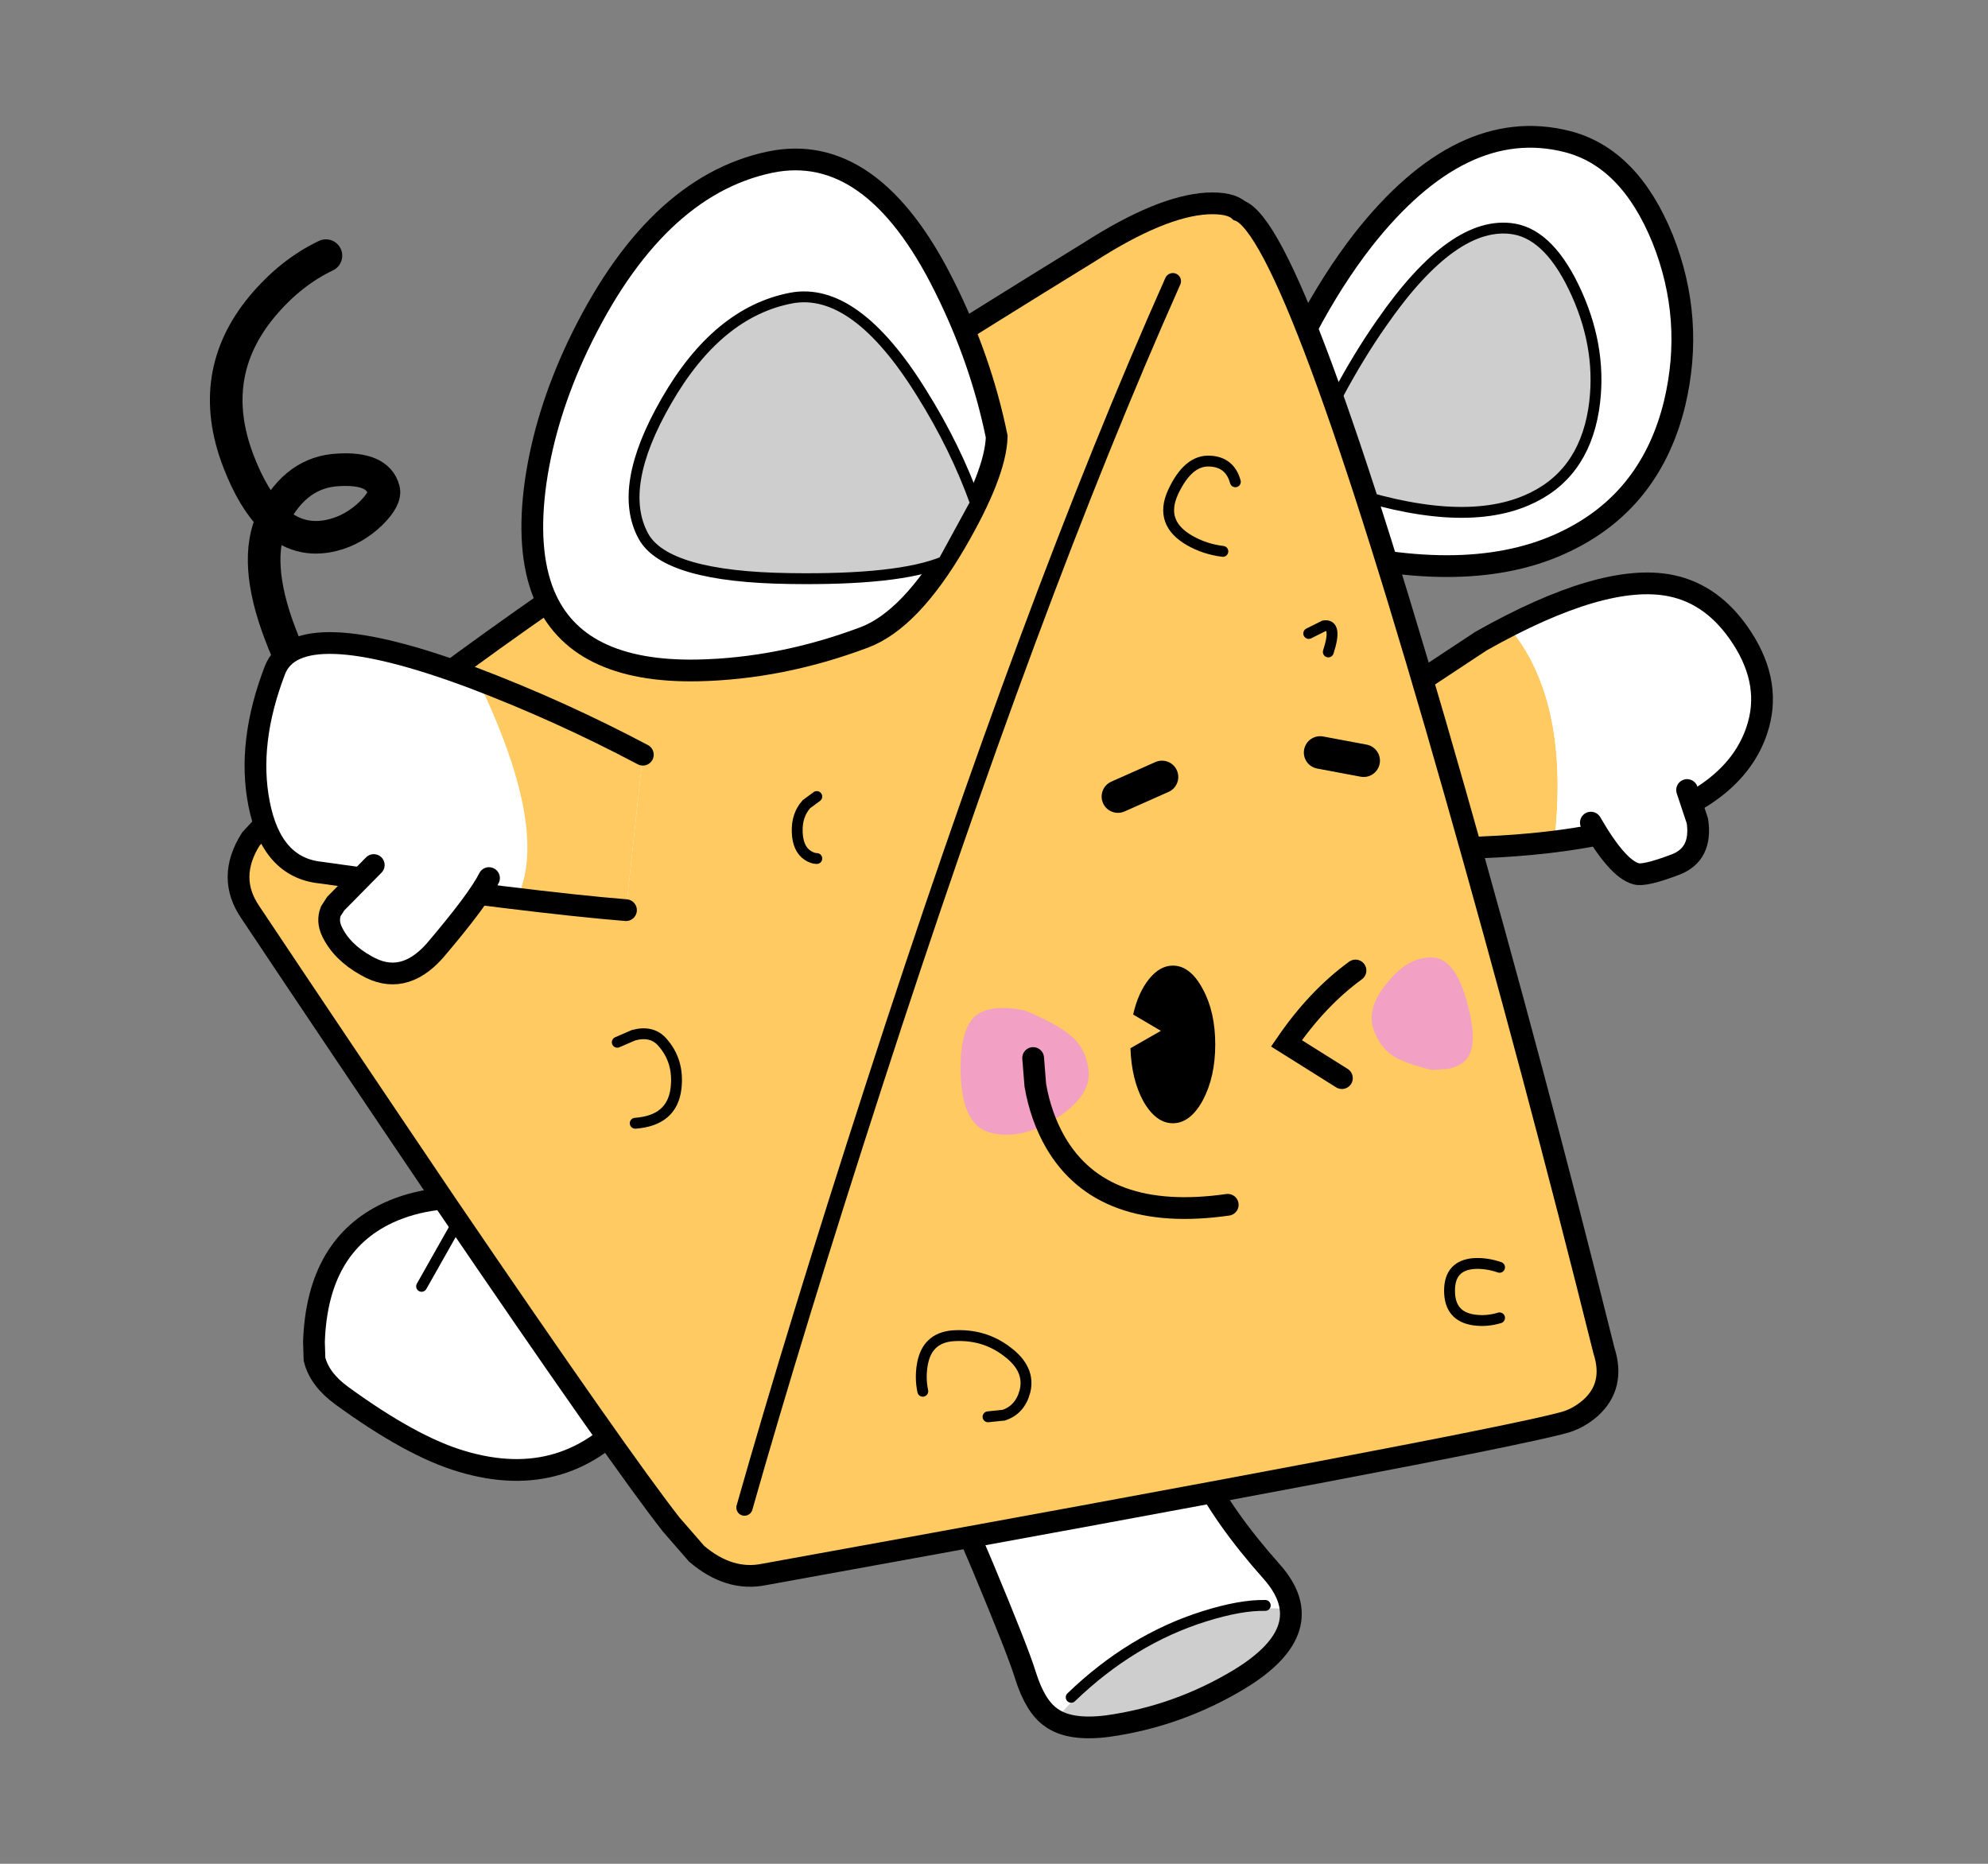 
<svg xmlns="http://www.w3.org/2000/svg" version="1.1" xmlns:xlink="http://www.w3.org/1999/xlink" preserveAspectRatio="none" x="0px" y="0px" width="64px" height="60px" viewBox="0 0 64 60">
<rect x="0" y="0" width="64" height="60" fill="#808080" stroke="none"/>
<defs>
<g id="Duplicate_Items_Folder_fdnd4545466_copy_2_Layer2_0_MEMBER_0_FILL">
<path fill="#FFFFFF" stroke="none" d="
M 140.9 47.05
Q 138.3 43.05 134.35 42.25 128.15 41 116.9 47.35
L 106.9 53.95 108.15 66.35
Q 138.3 67.25 142.25 55.6 143.7 51.35 140.9 47.05 Z"/>
</g>

<g id="Duplicate_Items_Folder_fdnd4545466_copy_2_Layer2_0_MEMBER_1_MEMBER_0_FILL">
<path fill="#FFCA61" stroke="none" d="
M 106.9 53.95
L 108.15 66.35
Q 116.45 66.6 123.65 65.7 125.1 52.7 119.4 46 115.2 48.2 110.6 51.3
L 106.9 53.95 Z"/>
</g>

<g id="Duplicate_Items_Folder_fdnd4545466_copy_2_Layer2_0_MEMBER_1_MEMBER_1_FILL">
<path fill="#FFFFFF" stroke="none" d="
M 140.25 46.15
Q 137.7 42.95 134.35 42.25 129.05 41.2 119.4 46 125.1 52.7 123.65 65.7 142.2 63.15 142.7 53.2 142.9 49.45 140.25 46.15 Z"/>
</g>

<g id="Duplicate_Items_Folder_fdnd4545466_copy_2_Layer2_0_MEMBER_3_MEMBER_0_FILL">
<path fill="#FFFFFF" stroke="none" d="
M 135.85 61.05
L 127 64.05
Q 129.45 68.3 131.15 68.75 131.9 69 134.8 67.9 137.25 66.95 136.8 63.9
L 135.85 61.05 Z"/>
</g>

<g id="Duplicate_Items_Folder_fdnd4545466_copy_2_Layer2_0_MEMBER_4_FILL">
<path fill="#FFFFFF" stroke="none" d="
M 125.25 37.9
Q 132.6 34.1 134.7 25.5 136.55 17.75 133.6 10.35 130.55 2.85 124.8 1.4 115.1 -1.05 106.05 10.45 103.25 14.05 100.85 18.6
L 99 22.45 102.4 38.9
Q 116.55 42.45 125.25 37.9 Z"/>
</g>

<g id="Duplicate_Items_Folder_fdnd4545466_copy_2_Layer2_0_MEMBER_5_FILL">
<path fill="#CECECE" stroke="none" d="
M 127.25 26.1
Q 128.1 20.75 125.7 15.4 123.3 10.05 119.95 9.45 114.4 8.5 107.75 18.1 105.65 21.1 103.7 24.75
L 102.2 27.85 103.65 33.25
Q 114.85 37.1 121.1 34.4 126.25 32.2 127.25 26.1 Z"/>
</g>

<g id="Duplicate_Items_Folder_fdnd4545466_copy_2_Layer2_0_MEMBER_6_FILL">
<path fill="#FFFFFF" stroke="none" d="
M 22.8 98.65
Q 22 98.6 20.8 98.7 18.4 99 16.35 99.95 9.85 103 9.55 111.8
L 9.6 113.4
Q 10.05 115.25 12.1 116.75 18.55 121.45 23.15 122.8 32.85 125.7 39.2 117.95
L 22.8 98.65 Z"/>
</g>

<g id="Duplicate_Items_Folder_fdnd4545466_copy_2_Layer2_0_MEMBER_7_FILL">
<path fill="#FFFFFF" stroke="none" d="
M 75 142.5
Q 75.9 145.35 77.35 146.35 79.05 147.6 82.55 147.15 89 146.25 94.65 142.85 102.3 138.2 97.65 132.95 93.15 127.9 91 123.5
L 89.75 120.1 67.85 124.95 71.05 132.45
Q 74.35 140.35 75 142.5 Z"/>
</g>

<g id="Duplicate_Items_Folder_fdnd4545466_copy_2_Layer2_0_MEMBER_8_MEMBER_0_FILL">
<path fill="#FFFFFF" stroke="none" d="
M 75 142.5
Q 75.95 145.55 77.75 146.6 81.7 141.85 86.3 139.25 92.45 135.8 99.35 136.4 99.2 134.7 97.65 132.95 93.15 127.9 91 123.5
L 89.75 120.1 67.85 124.95 71.05 132.45
Q 74.35 140.35 75 142.5 Z"/>
</g>

<g id="Duplicate_Items_Folder_fdnd4545466_copy_2_Layer2_0_MEMBER_8_MEMBER_1_FILL">
<path fill="#CECECE" stroke="none" d="
M 99.35 136.4
Q 92.45 135.8 86.3 139.25 81.7 141.85 77.75 146.6 79.5 147.55 82.55 147.15 87.45 146.45 92.75 143.85 99.7 140.4 99.35 136.4 Z"/>
</g>

<g id="Duplicate_Items_Folder_fdnd4545466_copy_2_Layer2_0_MEMBER_13_FILL">
<path fill="#FFCA61" stroke="none" d="
M 94.65 7.75
Q 93.85 7 91.7 7.1 87.45 7.35 80.9 11.55 62.45 22.9 47.75 32.5 19.65 50.8 6.4 62.7
L 3.75 65.55
Q 1.5 69.1 3.7 72.3 11.3 83.7 21.7 99.1 37.7 122.6 42.4 128.6
L 44.75 131.3
Q 47.75 133.85 50.95 133.2 117 121.25 124.45 119.25 125.8 118.9 126.95 117.9 129.25 115.85 128.2 112.6 121.85 87.1 114.5 61.25 99.8 9.55 94.65 7.75 Z"/>
</g>

<g id="Duplicate_Items_Folder_fdnd4545466_copy_2_Layer2_0_MEMBER_14_FILL">
<path fill="#FFFFFF" stroke="none" d="
M 68.55 38.3
Q 72.25 31.95 72.35 28.55 70.9 21.45 67.55 14.75 60.9 1.35 51.5 3.3 40.8 5.55 33.8 20.25 30.85 26.5 29.95 32.65 29.05 39 30.7 43.05 33.65 50.25 44.8 50.05 52.5 49.9 60.2 47 64.4 45.4 68.55 38.3 Z"/>
</g>

<g id="Duplicate_Items_Folder_fdnd4545466_copy_2_Layer2_0_MEMBER_15_FILL">
<path fill="#CECECE" stroke="none" d="
M 67.45 40.05
L 70.4 34.65
Q 68.55 29.5 65.45 24.55 59.35 14.7 53.45 15.8 46.65 17.1 41.95 25.3 37.4 33.2 39.85 37.7 41.9 41.45 53.35 41.6 63.35 41.75 67.45 40.05 Z"/>
</g>

<g id="Duplicate_Items_Folder_fdnd4545466_copy_2_Layer2_0_MEMBER_16_FILL">
<path fill="#FFFFFF" stroke="none" d="
M 38.25 72.1
L 39.8 57.8
Q 32.15 53.75 24.1 50.7 8 44.7 5.95 50.05 3.4 56.7 4.5 62.3 5.65 68.2 10.2 68.65 29.6 71.4 38.25 72.1 Z"/>
</g>

<g id="Duplicate_Items_Folder_fdnd4545466_copy_2_Layer2_0_MEMBER_17_MEMBER_0_FILL">
<path fill="#FFFFFF" stroke="none" d="
M 28.2 71.05
Q 31.3 64.8 24.6 50.9 8 44.65 5.95 50.05 3.4 56.7 4.5 62.3 5.65 68.2 10.2 68.65 19.6 70 28.2 71.05 Z"/>
</g>

<g id="Duplicate_Items_Folder_fdnd4545466_copy_2_Layer2_0_MEMBER_17_MEMBER_1_FILL">
<path fill="#FFCA61" stroke="none" d="
M 38.25 72.1
L 39.8 57.8
Q 32.5 53.9 24.6 50.9 31.3 64.8 28.2 71.05 35 71.85 38.25 72.1 Z"/>
</g>

<g id="Duplicate_Items_Folder_fdnd4545466_copy_2_Layer2_0_MEMBER_19_MEMBER_0_FILL">
<path fill="#FFFFFF" stroke="none" d="
M 25.65 69.15
L 15.05 67.95 11.55 71.5 11.1 72.2
Q 10.75 73.1 11.2 74.05 12.1 75.95 14.35 77.2 17.7 79.15 20.65 75.85 24.65 71.15 25.65 69.15 Z"/>
</g>

<g id="Duplicate_Items_Folder_fdnd4545466_copy_2_Layer2_0_MEMBER_30_FILL">
<path fill="#F2A0C4" stroke="none" d="
M 79.4 83.85
Q 78.2 82.7 75 81.35 74.2 81.15 73.15 81.1 71.15 81.05 70.2 82 68.85 83.5 69.05 87.6 69.3 92.05 71.9 92.6 74.7 93.25 77.9 91.2 81.05 89.15 80.8 86.85 80.6 85 79.4 83.85 Z"/>
</g>

<g id="Duplicate_Items_Folder_fdnd4545466_copy_2_Layer2_0_MEMBER_31_FILL">
<path fill="#F2A0C4" stroke="none" d="
M 108.65 85.4
Q 109.8 86.2 112.4 86.8
L 113.85 86.7
Q 115.35 86.4 115.85 85.35 116.55 83.85 115.55 80.35 114.45 76.5 112.4 76.45 110.15 76.4 108.25 78.8 106.35 81.1 107 83.05 107.55 84.6 108.65 85.4 Z"/>
</g>

<g id="Duplicate_Items_Folder_fdnd4545466_copy_2_Layer2_0_MEMBER_33_MEMBER_0_FILL">
<path fill="#000000" stroke="none" d="
M 92.45 84.45
Q 92.45 81.45 91.3 79.35 90.15 77.2 88.55 77.2 87.35 77.2 86.35 78.45 85.35 79.7 84.9 81.7
L 87.45 83.2 84.65 84.8
Q 84.75 87.7 85.85 89.7 87 91.7 88.55 91.7 90.15 91.7 91.3 89.6 92.45 87.45 92.45 84.45 Z"/>
</g>

<path id="Duplicate_Items_Folder_fdnd4545466_copy_2_Layer2_0_MEMBER_2_1_STROKES" stroke="#000000" stroke-width="2" stroke-linejoin="miter" stroke-linecap="butt" stroke-miterlimit="4" fill="none" d="
M 106.9 53.95
L 116.9 47.35
Q 128.15 41 134.35 42.25 138.3 43.05 140.9 47.05 143.7 51.35 142.25 55.6 138.3 67.25 108.15 66.35"/>

<path id="Duplicate_Items_Folder_fdnd4545466_copy_2_Layer2_0_MEMBER_3_MEMBER_1_1_STROKES" stroke="#000000" stroke-width="2" stroke-linejoin="miter" stroke-linecap="round" stroke-miterlimit="4" fill="none" d="
M 135.85 61.05
L 136.8 63.9
Q 137.25 66.95 134.8 67.9 131.9 69 131.15 68.75 129.45 68.3 127 64.05"/>

<path id="Duplicate_Items_Folder_fdnd4545466_copy_2_Layer2_0_MEMBER_4_1_STROKES" stroke="#000000" stroke-width="2" stroke-linejoin="miter" stroke-linecap="butt" stroke-miterlimit="4" fill="none" d="
M 99 22.45
L 100.85 18.6
Q 103.25 14.05 106.05 10.45 115.1 -1.05 124.8 1.4 130.55 2.85 133.6 10.35 136.55 17.75 134.7 25.5 132.6 34.1 125.25 37.9 116.55 42.45 102.4 38.9
L 99 22.45 Z"/>

<path id="Duplicate_Items_Folder_fdnd4545466_copy_2_Layer2_0_MEMBER_5_1_STROKES" stroke="#000000" stroke-width="1" stroke-linejoin="miter" stroke-linecap="butt" stroke-miterlimit="4" fill="none" d="
M 102.2 27.85
L 103.7 24.75
Q 105.65 21.1 107.75 18.1 114.4 8.5 119.95 9.45 123.3 10.05 125.7 15.4 128.1 20.75 127.25 26.1 126.25 32.2 121.1 34.4 114.85 37.1 103.65 33.25
L 102.2 27.85 Z"/>

<path id="Duplicate_Items_Folder_fdnd4545466_copy_2_Layer2_0_MEMBER_6_1_STROKES" stroke="#000000" stroke-width="2" stroke-linejoin="miter" stroke-linecap="butt" stroke-miterlimit="4" fill="none" d="
M 22.8 98.65
Q 22 98.6 20.8 98.7 18.4 99 16.35 99.95 9.85 103 9.55 111.8
L 9.6 113.4
Q 10.05 115.25 12.1 116.75 18.55 121.45 23.15 122.8 32.85 125.7 39.2 117.95
L 22.8 98.65 Z"/>

<path id="Duplicate_Items_Folder_fdnd4545466_copy_2_Layer2_0_MEMBER_9_1_STROKES" stroke="#000000" stroke-width="2" stroke-linejoin="miter" stroke-linecap="butt" stroke-miterlimit="4" fill="none" d="
M 67.85 124.95
L 71.05 132.45
Q 74.35 140.35 75 142.5 75.9 145.35 77.35 146.35 79.05 147.6 82.55 147.15 89 146.25 94.65 142.85 102.3 138.2 97.65 132.95 93.15 127.9 91 123.5
L 89.75 120.1"/>

<path id="Duplicate_Items_Folder_fdnd4545466_copy_2_Layer2_0_MEMBER_10_1_STROKES" stroke="#000000" stroke-width="1" stroke-linejoin="miter" stroke-linecap="round" stroke-miterlimit="4" fill="none" d="
M 97.05 136.05
Q 94.8 136 91.45 137.05 84.75 139.15 79.2 144.5"/>

<path id="Duplicate_Items_Folder_fdnd4545466_copy_2_Layer2_0_MEMBER_11_1_STROKES" stroke="#000000" stroke-width="1" stroke-linejoin="miter" stroke-linecap="round" stroke-miterlimit="4" fill="none" d="
M 24 98.65
L 19.45 106.7"/>

<path id="Duplicate_Items_Folder_fdnd4545466_copy_2_Layer2_0_MEMBER_12_1_STROKES" stroke="#000000" stroke-width="3" stroke-linejoin="miter" stroke-linecap="round" stroke-miterlimit="4" fill="none" d="
M 9.45 52.75
Q 7.75 50.15 6.45 46.7 3.888 40.001 5.75 36.075 3.951 34.317 2.6 30.8 -0.45 22.85 4.8 16.55 7.4 13.45 10.65 11.9
M 5.75 36.075
Q 5.771 36.009 5.8 35.95 7.95 31.75 11.85 31.6 15.4 31.4 15.95 33.4 16.2 34.2 14.8 35.6 13.25 37.1 11.3 37.6 8.13 38.4 5.75 36.075 Z"/>

<path id="Duplicate_Items_Folder_fdnd4545466_copy_2_Layer2_0_MEMBER_13_1_STROKES" stroke="#000000" stroke-width="2" stroke-linejoin="miter" stroke-linecap="butt" stroke-miterlimit="4" fill="none" d="
M 94.65 7.75
Q 93.85 7 91.7 7.1 87.45 7.35 80.9 11.55 62.45 22.9 47.75 32.5 19.65 50.8 6.4 62.7
L 3.75 65.55
Q 1.5 69.1 3.7 72.3 11.3 83.7 21.7 99.1 37.7 122.6 42.4 128.6
L 44.75 131.3
Q 47.75 133.85 50.95 133.2 117 121.25 124.45 119.25 125.8 118.9 126.95 117.9 129.25 115.85 128.2 112.6 121.85 87.1 114.5 61.25 99.8 9.55 94.65 7.75 Z"/>

<path id="Duplicate_Items_Folder_fdnd4545466_copy_2_Layer2_0_MEMBER_14_1_STROKES" stroke="#000000" stroke-width="2" stroke-linejoin="miter" stroke-linecap="butt" stroke-miterlimit="4" fill="none" d="
M 72.35 28.55
Q 70.9 21.45 67.55 14.75 60.9 1.35 51.5 3.3 40.8 5.55 33.8 20.25 30.85 26.5 29.95 32.65 29.05 39 30.7 43.05 33.65 50.25 44.8 50.05 52.5 49.9 60.2 47 64.4 45.4 68.55 38.3 72.25 31.95 72.35 28.55 Z"/>

<path id="Duplicate_Items_Folder_fdnd4545466_copy_2_Layer2_0_MEMBER_15_1_STROKES" stroke="#000000" stroke-width="1" stroke-linejoin="miter" stroke-linecap="butt" stroke-miterlimit="4" fill="none" d="
M 70.4 34.65
Q 68.55 29.5 65.45 24.55 59.35 14.7 53.45 15.8 46.65 17.1 41.95 25.3 37.4 33.2 39.85 37.7 41.9 41.45 53.35 41.6 63.35 41.75 67.45 40.05
L 70.4 34.65 Z"/>

<path id="Duplicate_Items_Folder_fdnd4545466_copy_2_Layer2_0_MEMBER_18_1_STROKES" stroke="#000000" stroke-width="2" stroke-linejoin="miter" stroke-linecap="round" stroke-miterlimit="4" fill="none" d="
M 39.8 57.8
Q 32.15 53.75 24.1 50.7 8 44.7 5.95 50.05 3.4 56.7 4.5 62.3 5.65 68.2 10.2 68.65 29.6 71.4 38.25 72.1"/>

<path id="Duplicate_Items_Folder_fdnd4545466_copy_2_Layer2_0_MEMBER_19_MEMBER_1_1_STROKES" stroke="#000000" stroke-width="2" stroke-linejoin="miter" stroke-linecap="round" stroke-miterlimit="4" fill="none" d="
M 15.05 67.95
L 11.55 71.5 11.1 72.2
Q 10.75 73.1 11.2 74.05 12.1 75.95 14.35 77.2 17.7 79.15 20.65 75.85 24.65 71.15 25.65 69.15"/>

<path id="Duplicate_Items_Folder_fdnd4545466_copy_2_Layer2_0_MEMBER_20_1_STROKES" stroke="#000000" stroke-width="1.5" stroke-linejoin="miter" stroke-linecap="round" stroke-miterlimit="4" fill="none" d="
M 49.15 127.05
Q 53.85 110.5 61.1 88.1 75.6 43.3 88.55 14.25"/>

<path id="Duplicate_Items_Folder_fdnd4545466_copy_2_Layer2_0_MEMBER_21_1_STROKES" stroke="#000000" stroke-width="1" stroke-linejoin="miter" stroke-linecap="round" stroke-miterlimit="4" fill="none" d="
M 55.8 61.65
L 54.85 62.35
Q 53.95 63.35 54 64.9 54.05 66.45 54.95 67.05 55.4 67.35 55.8 67.35"/>

<path id="Duplicate_Items_Folder_fdnd4545466_copy_2_Layer2_0_MEMBER_22_1_STROKES" stroke="#000000" stroke-width="1" stroke-linejoin="miter" stroke-linecap="round" stroke-miterlimit="4" fill="none" d="
M 37.45 84.25
L 38.95 83.6
Q 40.65 83.15 41.6 84.25 43.15 86 42.85 88.5 42.5 91.45 39.1 91.7"/>

<path id="Duplicate_Items_Folder_fdnd4545466_copy_2_Layer2_0_MEMBER_23_1_STROKES" stroke="#000000" stroke-width="1" stroke-linejoin="miter" stroke-linecap="round" stroke-miterlimit="4" fill="none" d="
M 65.55 116.35
Q 65.3 115.15 65.5 113.95 65.9 111.45 68.3 111.25 71.15 111.05 73.3 112.7 75.45 114.3 74.95 116.35 74.5 118.05 73 118.55
L 71.55 118.7"/>

<path id="Duplicate_Items_Folder_fdnd4545466_copy_2_Layer2_0_MEMBER_24_1_STROKES" stroke="#000000" stroke-width="1" stroke-linejoin="miter" stroke-linecap="round" stroke-miterlimit="4" fill="none" d="
M 118.6 104.95
Q 117.45 104.55 116.3 104.6 114 104.75 114 107.1 114 109.5 116.3 109.8 117.45 109.95 118.6 109.6"/>

<path id="Duplicate_Items_Folder_fdnd4545466_copy_2_Layer2_0_MEMBER_25_1_STROKES" stroke="#000000" stroke-width="1" stroke-linejoin="miter" stroke-linecap="round" stroke-miterlimit="4" fill="none" d="
M 93.15 39.1
Q 91.5 38.9 90.1 38.1 87.3 36.5 88.55 33.7 89.95 30.65 92 30.8 93.8 30.9 94.3 32.7"/>

<path id="Duplicate_Items_Folder_fdnd4545466_copy_2_Layer2_0_MEMBER_26_1_STROKES" stroke="#000000" stroke-width="1" stroke-linejoin="miter" stroke-linecap="round" stroke-miterlimit="4" fill="none" d="
M 101.05 46.65
L 102.45 45.95
Q 103.7 45.75 102.85 48.35"/>

<path id="Duplicate_Items_Folder_fdnd4545466_copy_2_Layer2_0_MEMBER_27_1_STROKES" stroke="#000000" stroke-width="3" stroke-linejoin="miter" stroke-linecap="round" stroke-miterlimit="4" fill="none" d="
M 83.5 61.65
L 87.55 59.85"/>

<path id="Duplicate_Items_Folder_fdnd4545466_copy_2_Layer2_0_MEMBER_28_1_STROKES" stroke="#000000" stroke-width="3" stroke-linejoin="miter" stroke-linecap="round" stroke-miterlimit="4" fill="none" d="
M 102.1 57.6
L 106.1 58.35"/>

<path id="Duplicate_Items_Folder_fdnd4545466_copy_2_Layer2_0_MEMBER_29_1_STROKES" stroke="#000000" stroke-width="2" stroke-linejoin="miter" stroke-linecap="round" stroke-miterlimit="4" fill="none" d="
M 105.35 77.65
Q 101.85 80.2 99 84.35
L 104.1 87.55"/>

<path id="Duplicate_Items_Folder_fdnd4545466_copy_2_Layer2_0_MEMBER_32_1_STROKES" stroke="#000000" stroke-width="2" stroke-linejoin="miter" stroke-linecap="round" stroke-miterlimit="4" fill="none" d="
M 75.7 85.7
L 75.9 88.2
Q 76.4 91.1 77.75 93.45 82.05 100.85 93.6 99.2"/>
</defs>

<g transform="matrix( 0.35, 0, 0, 0.35, 32,30) ">
<g transform="matrix( 1, 0, 0, 1, -72.1,-74.1) ">
<use xlink:href="#Duplicate_Items_Folder_fdnd4545466_copy_2_Layer2_0_MEMBER_0_FILL"/>
</g>

<g transform="matrix( 1, 0, 0, 1, -72.1,-74.1) ">
<use xlink:href="#Duplicate_Items_Folder_fdnd4545466_copy_2_Layer2_0_MEMBER_1_MEMBER_0_FILL"/>
</g>

<g transform="matrix( 1, 0, 0, 1, -72.1,-74.1) ">
<use xlink:href="#Duplicate_Items_Folder_fdnd4545466_copy_2_Layer2_0_MEMBER_1_MEMBER_1_FILL"/>
</g>

<g transform="matrix( 1, 0, 0, 1, -72.1,-74.1) ">
<use xlink:href="#Duplicate_Items_Folder_fdnd4545466_copy_2_Layer2_0_MEMBER_2_1_STROKES"/>
</g>

<g transform="matrix( 1, 0, 0, 1, -72.1,-74.1) ">
<use xlink:href="#Duplicate_Items_Folder_fdnd4545466_copy_2_Layer2_0_MEMBER_3_MEMBER_0_FILL"/>
</g>

<g transform="matrix( 1, 0, 0, 1, -72.1,-74.1) ">
<use xlink:href="#Duplicate_Items_Folder_fdnd4545466_copy_2_Layer2_0_MEMBER_3_MEMBER_1_1_STROKES"/>
</g>

<g transform="matrix( 1, 0, 0, 1, -72.1,-74.1) ">
<use xlink:href="#Duplicate_Items_Folder_fdnd4545466_copy_2_Layer2_0_MEMBER_4_FILL"/>

<use xlink:href="#Duplicate_Items_Folder_fdnd4545466_copy_2_Layer2_0_MEMBER_4_1_STROKES"/>
</g>

<g transform="matrix( 1, 0, 0, 1, -72.1,-74.1) ">
<use xlink:href="#Duplicate_Items_Folder_fdnd4545466_copy_2_Layer2_0_MEMBER_5_FILL"/>

<use xlink:href="#Duplicate_Items_Folder_fdnd4545466_copy_2_Layer2_0_MEMBER_5_1_STROKES"/>
</g>

<g transform="matrix( 1, 0, 0, 1, -72.1,-74.1) ">
<use xlink:href="#Duplicate_Items_Folder_fdnd4545466_copy_2_Layer2_0_MEMBER_6_FILL"/>

<use xlink:href="#Duplicate_Items_Folder_fdnd4545466_copy_2_Layer2_0_MEMBER_6_1_STROKES"/>
</g>

<g transform="matrix( 1, 0, 0, 1, -72.1,-74.1) ">
<use xlink:href="#Duplicate_Items_Folder_fdnd4545466_copy_2_Layer2_0_MEMBER_7_FILL"/>
</g>

<g transform="matrix( 1, 0, 0, 1, -72.1,-74.1) ">
<use xlink:href="#Duplicate_Items_Folder_fdnd4545466_copy_2_Layer2_0_MEMBER_8_MEMBER_0_FILL"/>
</g>

<g transform="matrix( 1, 0, 0, 1, -72.1,-74.1) ">
<use xlink:href="#Duplicate_Items_Folder_fdnd4545466_copy_2_Layer2_0_MEMBER_8_MEMBER_1_FILL"/>
</g>

<g transform="matrix( 1, 0, 0, 1, -72.1,-74.1) ">
<use xlink:href="#Duplicate_Items_Folder_fdnd4545466_copy_2_Layer2_0_MEMBER_9_1_STROKES"/>
</g>

<g transform="matrix( 1, 0, 0, 1, -72.1,-74.1) ">
<use xlink:href="#Duplicate_Items_Folder_fdnd4545466_copy_2_Layer2_0_MEMBER_10_1_STROKES"/>
</g>

<g transform="matrix( 1, 0, 0, 1, -72.1,-74.1) ">
<use xlink:href="#Duplicate_Items_Folder_fdnd4545466_copy_2_Layer2_0_MEMBER_11_1_STROKES"/>
</g>

<g transform="matrix( 1, 0, 0, 1, -72.1,-74.1) ">
<use xlink:href="#Duplicate_Items_Folder_fdnd4545466_copy_2_Layer2_0_MEMBER_12_1_STROKES"/>
</g>

<g transform="matrix( 1, 0, 0, 1, -72.1,-74.1) ">
<use xlink:href="#Duplicate_Items_Folder_fdnd4545466_copy_2_Layer2_0_MEMBER_13_FILL"/>

<use xlink:href="#Duplicate_Items_Folder_fdnd4545466_copy_2_Layer2_0_MEMBER_13_1_STROKES"/>
</g>

<g transform="matrix( 1, 0, 0, 1, -72.1,-74.1) ">
<use xlink:href="#Duplicate_Items_Folder_fdnd4545466_copy_2_Layer2_0_MEMBER_14_FILL"/>

<use xlink:href="#Duplicate_Items_Folder_fdnd4545466_copy_2_Layer2_0_MEMBER_14_1_STROKES"/>
</g>

<g transform="matrix( 1, 0, 0, 1, -72.1,-74.1) ">
<use xlink:href="#Duplicate_Items_Folder_fdnd4545466_copy_2_Layer2_0_MEMBER_15_FILL"/>

<use xlink:href="#Duplicate_Items_Folder_fdnd4545466_copy_2_Layer2_0_MEMBER_15_1_STROKES"/>
</g>

<g transform="matrix( 1, 0, 0, 1, -72.1,-74.1) ">
<use xlink:href="#Duplicate_Items_Folder_fdnd4545466_copy_2_Layer2_0_MEMBER_16_FILL"/>
</g>

<g transform="matrix( 1, 0, 0, 1, -72.1,-74.1) ">
<use xlink:href="#Duplicate_Items_Folder_fdnd4545466_copy_2_Layer2_0_MEMBER_17_MEMBER_0_FILL"/>
</g>

<g transform="matrix( 1, 0, 0, 1, -72.1,-74.1) ">
<use xlink:href="#Duplicate_Items_Folder_fdnd4545466_copy_2_Layer2_0_MEMBER_17_MEMBER_1_FILL"/>
</g>

<g transform="matrix( 1, 0, 0, 1, -72.1,-74.1) ">
<use xlink:href="#Duplicate_Items_Folder_fdnd4545466_copy_2_Layer2_0_MEMBER_18_1_STROKES"/>
</g>

<g transform="matrix( 1, 0, 0, 1, -72.1,-74.1) ">
<use xlink:href="#Duplicate_Items_Folder_fdnd4545466_copy_2_Layer2_0_MEMBER_19_MEMBER_0_FILL"/>
</g>

<g transform="matrix( 1, 0, 0, 1, -72.1,-74.1) ">
<use xlink:href="#Duplicate_Items_Folder_fdnd4545466_copy_2_Layer2_0_MEMBER_19_MEMBER_1_1_STROKES"/>
</g>

<g transform="matrix( 1, 0, 0, 1, -72.1,-74.1) ">
<use xlink:href="#Duplicate_Items_Folder_fdnd4545466_copy_2_Layer2_0_MEMBER_20_1_STROKES"/>
</g>

<g transform="matrix( 1, 0, 0, 1, -72.1,-74.1) ">
<use xlink:href="#Duplicate_Items_Folder_fdnd4545466_copy_2_Layer2_0_MEMBER_21_1_STROKES"/>
</g>

<g transform="matrix( 1, 0, 0, 1, -72.1,-74.1) ">
<use xlink:href="#Duplicate_Items_Folder_fdnd4545466_copy_2_Layer2_0_MEMBER_22_1_STROKES"/>
</g>

<g transform="matrix( 1, 0, 0, 1, -72.1,-74.1) ">
<use xlink:href="#Duplicate_Items_Folder_fdnd4545466_copy_2_Layer2_0_MEMBER_23_1_STROKES"/>
</g>

<g transform="matrix( 1, 0, 0, 1, -72.1,-74.1) ">
<use xlink:href="#Duplicate_Items_Folder_fdnd4545466_copy_2_Layer2_0_MEMBER_24_1_STROKES"/>
</g>

<g transform="matrix( 1, 0, 0, 1, -72.1,-74.1) ">
<use xlink:href="#Duplicate_Items_Folder_fdnd4545466_copy_2_Layer2_0_MEMBER_25_1_STROKES"/>
</g>

<g transform="matrix( 1, 0, 0, 1, -72.1,-74.1) ">
<use xlink:href="#Duplicate_Items_Folder_fdnd4545466_copy_2_Layer2_0_MEMBER_26_1_STROKES"/>
</g>

<g transform="matrix( 1, 0, 0, 1, -72.1,-74.1) ">
<use xlink:href="#Duplicate_Items_Folder_fdnd4545466_copy_2_Layer2_0_MEMBER_27_1_STROKES"/>
</g>

<g transform="matrix( 1, 0, 0, 1, -72.1,-74.1) ">
<use xlink:href="#Duplicate_Items_Folder_fdnd4545466_copy_2_Layer2_0_MEMBER_28_1_STROKES"/>
</g>

<g transform="matrix( 1, 0, 0, 1, -72.1,-74.1) ">
<use xlink:href="#Duplicate_Items_Folder_fdnd4545466_copy_2_Layer2_0_MEMBER_29_1_STROKES"/>
</g>

<g transform="matrix( 1, 0, 0, 1, -72.1,-74.1) ">
<use xlink:href="#Duplicate_Items_Folder_fdnd4545466_copy_2_Layer2_0_MEMBER_30_FILL"/>
</g>

<g transform="matrix( 1, 0, 0, 1, -72.1,-74.1) ">
<use xlink:href="#Duplicate_Items_Folder_fdnd4545466_copy_2_Layer2_0_MEMBER_31_FILL"/>
</g>

<g transform="matrix( 1, 0, 0, 1, -72.1,-74.1) ">
<use xlink:href="#Duplicate_Items_Folder_fdnd4545466_copy_2_Layer2_0_MEMBER_32_1_STROKES"/>
</g>

<g transform="matrix( 1, 0, 0, 1, -72.1,-74.1) ">
<use xlink:href="#Duplicate_Items_Folder_fdnd4545466_copy_2_Layer2_0_MEMBER_33_MEMBER_0_FILL"/>
</g>
</g>
</svg>
